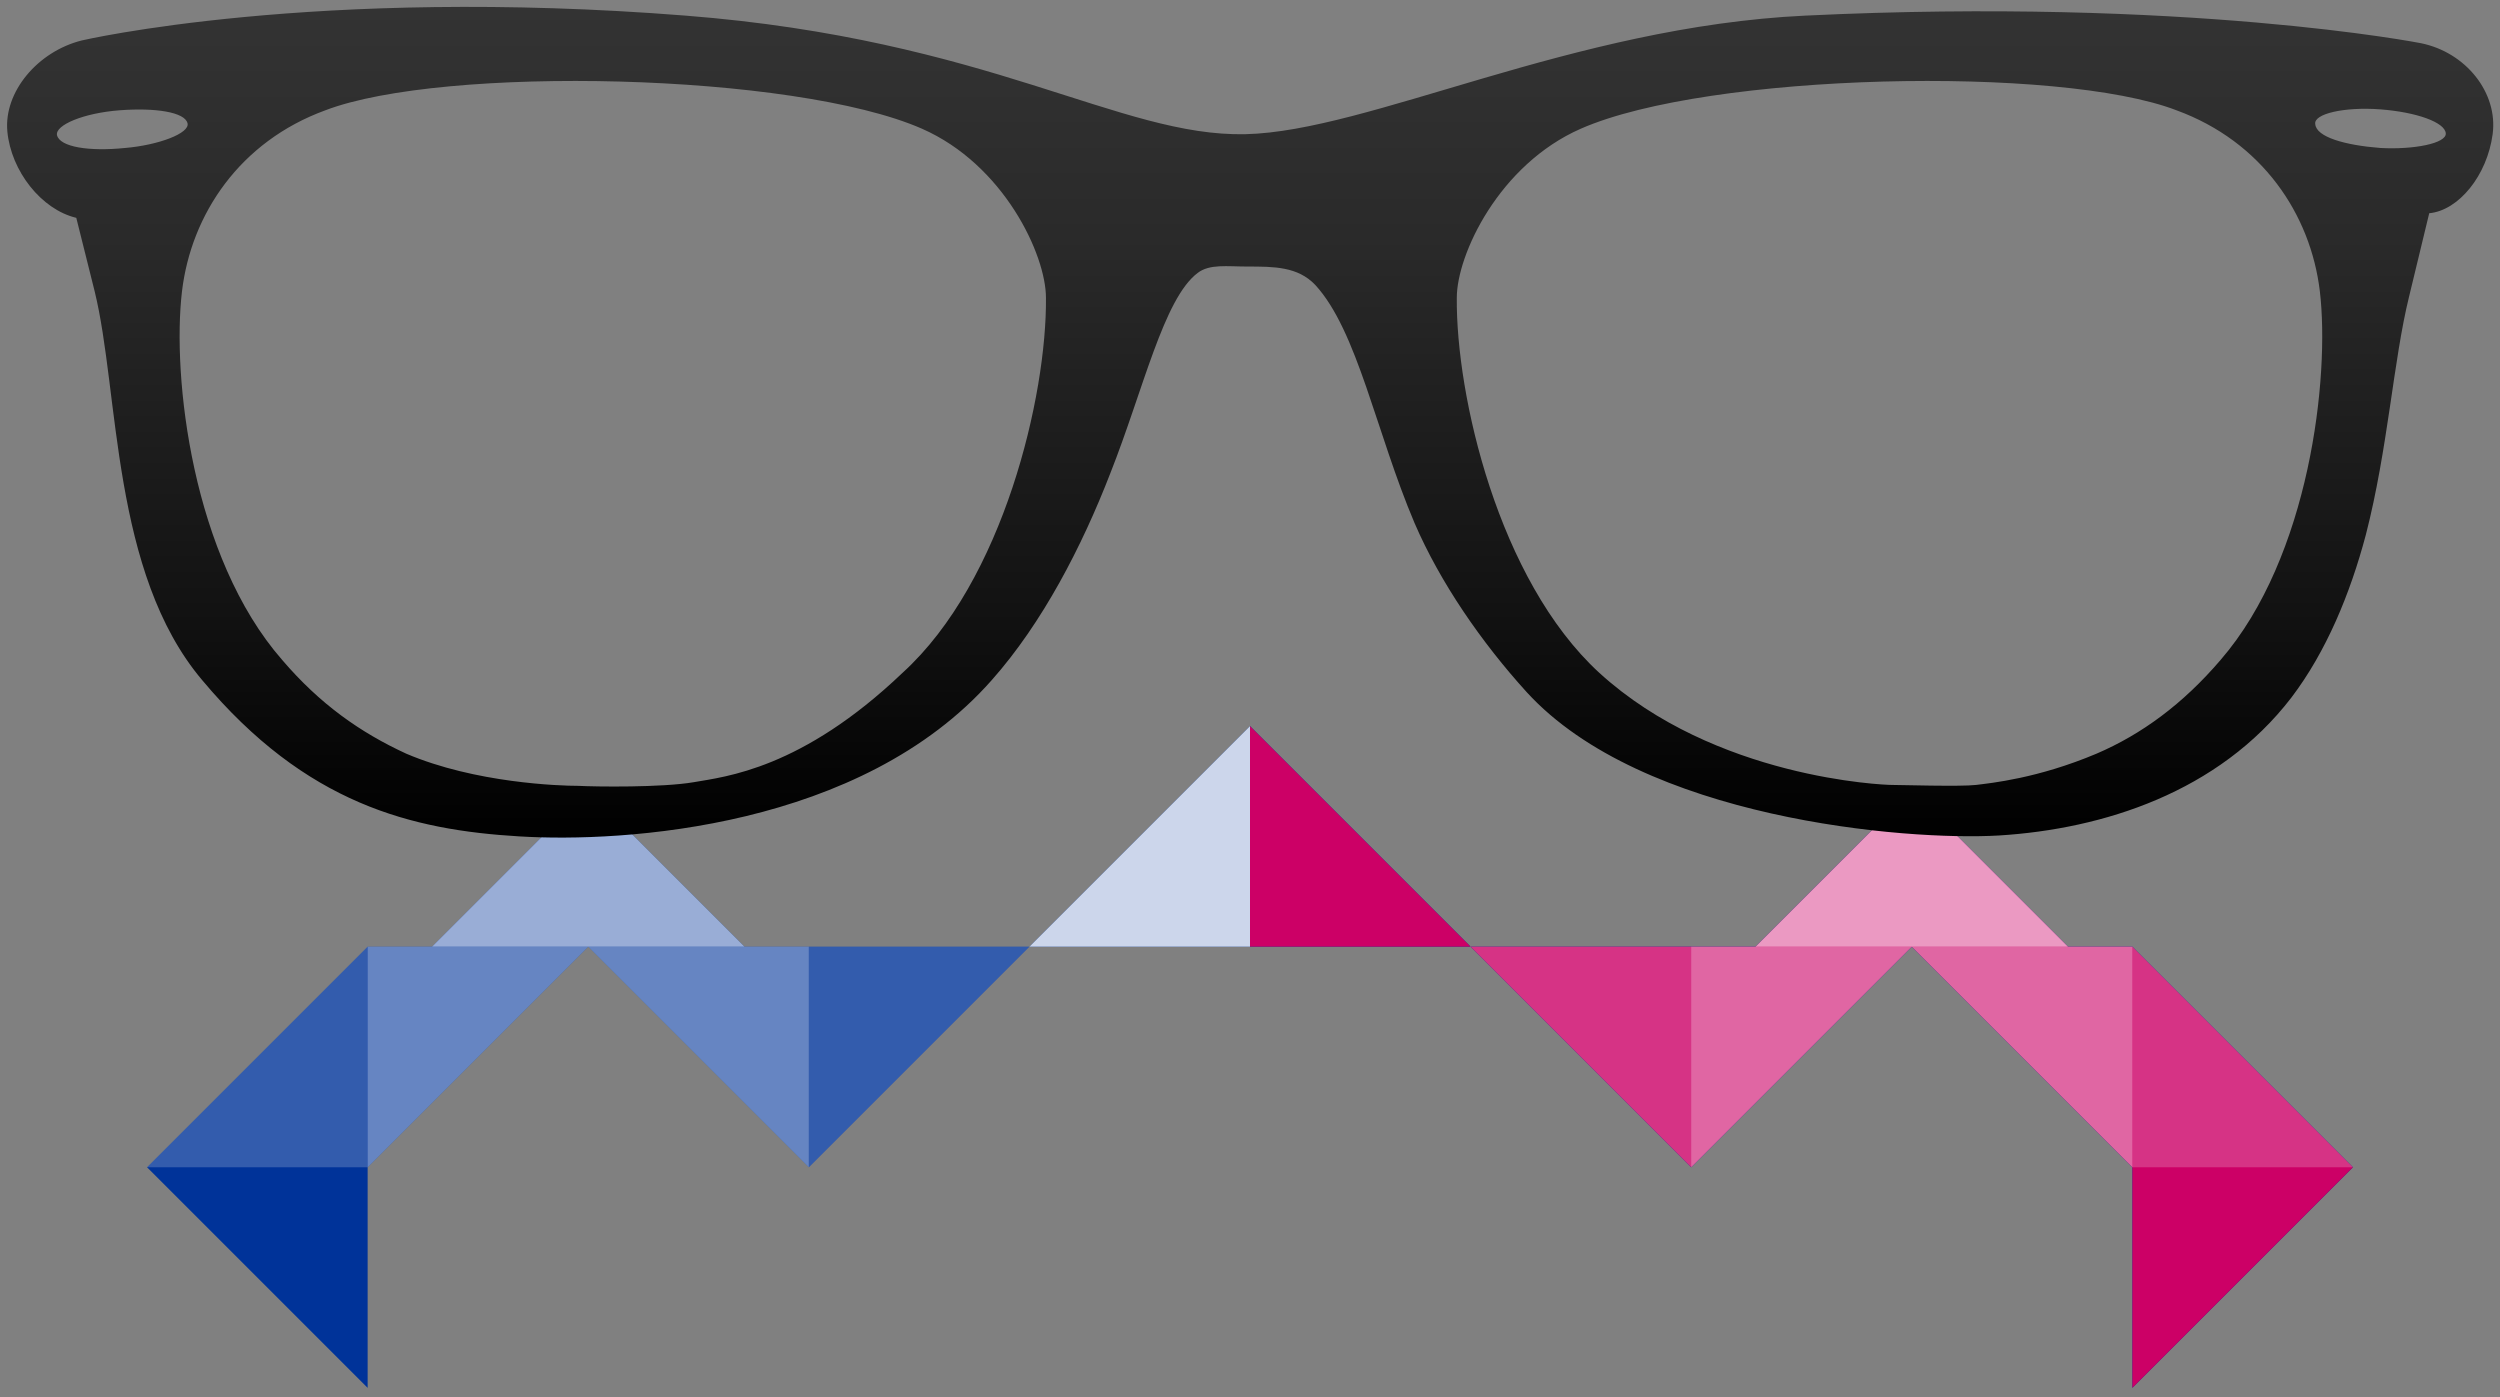 <?xml version="1.0" encoding="utf-8"?>

<svg height="152px"
     version="1.1"
     viewBox="0 0 272 152"
     width="272px"
     x="0px"
     xmlns="http://www.w3.org/2000/svg"
     xmlns:xlink="http://www.w3.org/1999/xlink"
     y="0px">
  <rect x="0" y="0" width="272" height="152" fill="#808080" stroke="none"/>
  <g>
    <defs>
      <path d="M88,103h24l-24,24l-24-24l-24,24v24l-24-24l24-24h7l17-17l17,17H88zM256,127l-24-24h-7l-17-17l-17,17h-7h-24l24,24l24-24l24,24v24L256,127zM112,103h24h24l-24-24L112,103z"
            id="clip" />
    </defs>

    <clipPath id="mask">
      <use overflow="visible"
           xlink:href="#clip" />
    </clipPath>

    <rect clip-path="url(#mask)"
          fill="#039"
          height="74"
          width="242"
          x="15"
          y="78" />
    <rect clip-path="url(#mask)"
          fill="#c06"
          height="74"
          width="121"
          x="136"
          y="78" />

    <g clip-path="url(#mask)">
      <polygon fill="#fff"
               opacity=".2"
               points="40,98 40,127 11,127" />
      <polygon fill="#fff"
               opacity=".4"
               points="40,137 40,103 64,103" />
      <polygon fill="#fff"
               opacity=".6"
               points="42,103 64,81 86,103" />
      <polygon fill="#fff"
               opacity=".4"
               points="64,103 88,103 88,137" />
      <polygon fill="#fff"
               opacity=".2"
               points="88,137 88,103 112,103" />
      <polygon fill="#fff"
               opacity=".8"
               points="112,103 136,103 136,69" />
      <polygon fill="#fff"
               opacity=".2"
               points="184,137 184,103 160,103" />
      <polygon fill="#fff"
               opacity=".4"
               points="208,103 184,103 184,137" />
      <polygon fill="#fff"
               opacity=".6"
               points="230,103 208,81 186,103" />
      <polygon fill="#fff"
               opacity=".4"
               points="232,137 232,103 208,103" />
      <polygon fill="#fff"
               opacity=".2"
               points="232,98 232,127 261,127" />
    </g>
  </g>

  <linearGradient gradientUnits="userSpaceOnUse"
                  id="gradient"
                  x1="136"
                  x2="136"
                  y2="0.811"
                  y1="91">
    <stop offset="0"
          style="stop-color:#000" />
    <stop offset="0.272"
          style="stop-color:#121212" />
    <stop offset="0.723"
          style="stop-color:#2a2a2a" />
    <stop offset="1"
          style="stop-color:#333" />
  </linearGradient>

  <path clip-rule="evenodd"
        d="M8.3,23.7c-3.8-0.9-7.1-5.1-7.5-9.4s3.3-8.7,8.1-9.9c0,0,25.3-5.9,65.7-2.7c33.1,2.6,47.2,13.2,60.9,12.9c13.4-0.3,35.6-11.7,60.9-12.9c41.6-2,67,3,67,3c4.9,1,8.4,5.4,7.8,9.9s-3.7,8.3-6.9,8.6c0,0,0,0-2.2,9.1c-1.7,6.9-2.3,16.6-4.7,25.9c-1.7,6.4-4.3,12.7-8.1,17.7c-7.9,10.3-20.5,14.3-31.8,15c-10.2,0.6-38.8-1.8-51.4-15.6c-4.9-5.4-9.4-11.9-12.2-18.4c-4.2-9.9-6.2-20.9-10.8-25.9c-1.9-2-4.5-2-7.4-2c-2.2,0-4.1-0.3-5.4,0.7c-3.7,2.8-5.9,12.7-9.5,21.8c-3.1,8-7.4,16.3-12.9,22.5c-14.2,16.1-40,17.7-51.4,17c-11.7-0.7-23.2-3.5-34.5-17C12.1,62.3,13,42.7,10.3,31.7C8.3,23.7,8.3,23.7,8.3,23.7zM259,11.9c3.9,0.3,7,1.4,7.1,2.6c0.1,1.1-3.5,1.8-7.1,1.6c-3.9-0.3-7-1.2-7.1-2.6C251.7,12.4,255,11.6,259,11.9zM13,12c3.9-0.3,7.1,0.2,7.4,1.4c0.3,1.1-3.2,2.4-6.8,2.7c-3.9,0.4-7.1-0.1-7.4-1.4C6,13.6,9.1,12.3,13,12zM100.3,14c8.9,3.9,13.5,13.7,13.5,18.4c0.1,10.6-4.6,30.8-15.6,40.8C87.2,83.7,78.9,84.5,75.5,85.1c-3.5,0.6-10.7,0.5-12.6,0.4c-2,0-11.2-0.3-18.7-3.5c-5-2.3-9.4-5.4-13.5-10.2C20.9,60.6,18.7,41,19.8,31.7c1-8.4,6.3-16.3,15.6-19.7C48.2,7.1,86.4,7.9,100.3,14zM172,14c-8.9,3.9-13.5,13.7-13.5,18.4C158.4,43,163,63.1,174,73.2c12.6,11.5,31,12.2,31.8,12.2s7.6,0.2,9.2,0c1.6-0.2,6.7-0.7,13.1-3.4c4.9-2.1,9.4-5.4,13.5-10.2c9.7-11.2,11.9-30.8,10.8-40.1c-1-8.4-6.3-16.3-15.6-19.7C224.1,7.1,185.9,7.9,172,14z"
        fill="url(#gradient)"
        fill-rule="evenodd" />
</svg>
